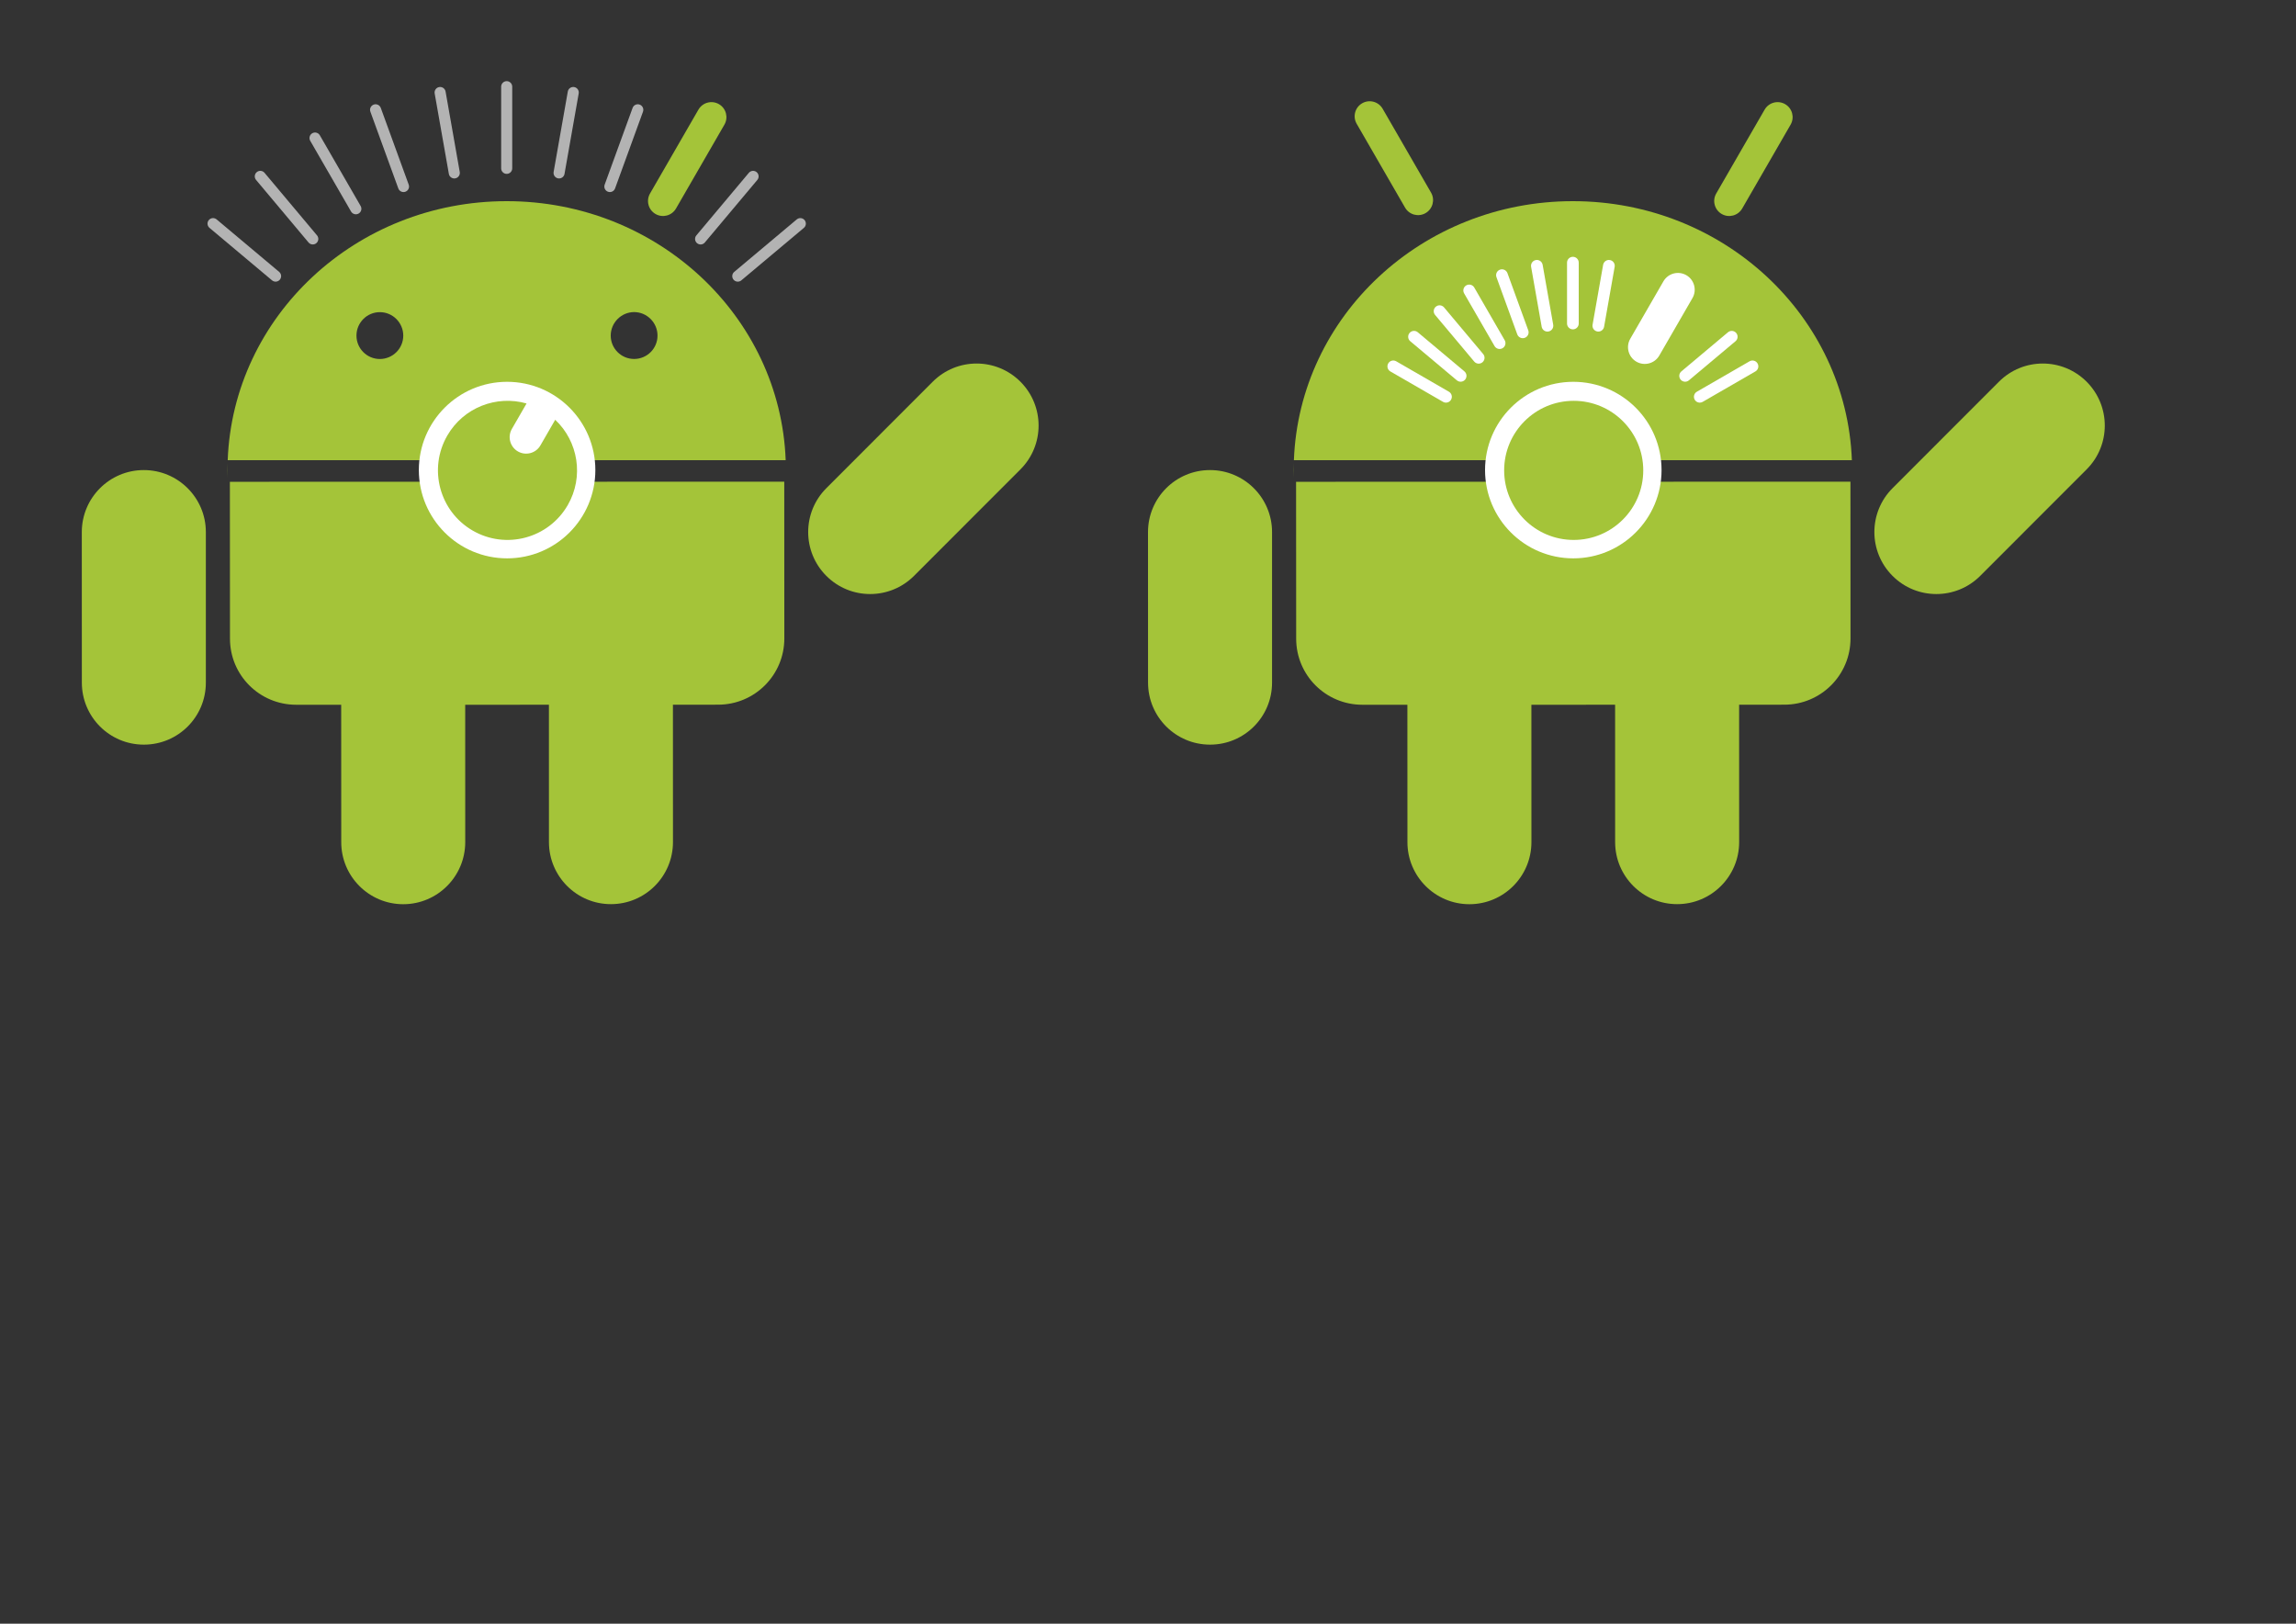 <?xml version="1.0" encoding="utf-8"?>
<!-- Generator: Adobe Illustrator 16.1.0, SVG Export Plug-In . SVG Version: 6.00 Build 0)  -->
<!DOCTYPE svg PUBLIC "-//W3C//DTD SVG 1.1//EN" "http://www.w3.org/Graphics/SVG/1.1/DTD/svg11.dtd">
<svg version="1.1" xmlns="http://www.w3.org/2000/svg" xmlns:xlink="http://www.w3.org/1999/xlink" x="0px" y="0px"
	 width="841.89px" height="595.28px" viewBox="0 0 841.89 595.28" enable-background="new 0 0 841.89 595.28" xml:space="preserve">
<rect x="0" y="0" width="841.89" height="595.28" fill="#333333" stroke="none"/>
<g id="Droid_1">
	<g id="Layer_1">
		<path fill="#A4C439" d="M84.291,176.631l0.035,57.485c-0.01,13.422,10.845,24.255,24.261,24.258l16.519,0.007l0.019,50.379
			c-0.002,12.541,10.193,22.738,22.721,22.738c12.563,0,22.742-10.205,22.745-22.754l-0.013-50.37l30.696-0.006l0.013,50.377
			c-0.003,12.535,10.199,22.748,22.729,22.729c12.562,0.008,22.747-10.199,22.745-22.75l-0.014-50.363l16.576-0.013
			c13.383,0.005,24.269-10.844,24.271-24.266l-0.025-57.487L84.291,176.631z"/>
	</g>
	<g id="right_arm">
		<path fill="#A4C439" d="M302.998,178.98c-8.877,8.879-8.877,23.273,0.004,32.15c8.871,8.885,23.275,8.871,32.153-0.011
			l39.009-39.031c8.891-8.888,8.881-23.265-0.001-32.153c-8.879-8.876-23.257-8.884-32.154,0.01L302.998,178.98z"/>
	</g>
	<g id="left_arm">
		<path fill="#A4C439" d="M52.73,172.338c-12.556-0.006-22.732,10.19-22.735,22.735l0.017,55.182
			c0.003,12.588,10.184,22.745,22.74,22.743c12.564,0.001,22.742-10.162,22.729-22.742l0.001-55.195
			C75.478,182.519,65.288,172.329,52.73,172.338"/>
	</g>
	<g id="large_tick">
		<path fill="#A4C439" d="M265.627,45.696c1.52-2.632,0.617-5.995-2.014-7.514l0,0c-2.631-1.52-5.994-0.618-7.514,2.012
			l-17.748,30.744c-1.52,2.631-0.619,5.994,2.012,7.515l0,0c2.631,1.518,5.994,0.615,7.514-2.013"/>
	</g>
	<g id="small_tick">
		<path fill="#B3B3B3" d="M212.196,34.266c0.193-1.103-0.543-2.154-1.645-2.349l0,0c-1.104-0.194-2.154,0.542-2.35,1.645
			l-5.198,29.481c-0.194,1.104,0.542,2.155,1.646,2.35l0,0c1.102,0.194,2.154-0.542,2.348-1.646L212.196,34.266z"/>
		<path fill="#B3B3B3" d="M235.77,40.949c0.381-1.053-0.16-2.216-1.212-2.599l0,0c-1.053-0.383-2.216,0.159-2.599,1.211
			l-10.24,28.131c-0.383,1.053,0.16,2.217,1.213,2.6l0,0c1.052,0.383,2.217-0.159,2.598-1.212L235.77,40.949z"/>
		<path fill="#B3B3B3" d="M277.692,65.967c0.718-0.858,0.607-2.136-0.25-2.856l0,0c-0.858-0.72-2.137-0.607-2.857,0.249
			l-19.242,22.933c-0.721,0.857-0.607,2.138,0.249,2.857l0,0c0.858,0.72,2.138,0.609,2.856-0.25L277.692,65.967z"/>
		<path fill="#B3B3B3" d="M294.766,83.542c0.855-0.721,0.969-1.998,0.25-2.857l0,0c-0.721-0.857-1.998-0.969-2.857-0.25
			l-22.932,19.242c-0.859,0.72-0.97,2-0.252,2.857l0,0c0.721,0.858,2,0.972,2.857,0.25L294.766,83.542z"/>
		<path fill="#B3B3B3" d="M187.82,31.778c-0.001-1.12-0.909-2.027-2.027-2.027l0,0c-1.12,0-2.027,0.908-2.028,2.027v29.937
			c0,1.12,0.908,2.028,2.028,2.028l0,0c1.119,0,2.027-0.908,2.026-2.028L187.82,31.778z"/>
		<path fill="#B3B3B3" d="M163.382,33.562c-0.195-1.103-1.248-1.839-2.349-1.645l0,0c-1.103,0.194-1.839,1.246-1.646,2.349
			l5.198,29.482c0.194,1.103,1.247,1.839,2.35,1.645l0,0c1.103-0.194,1.839-1.247,1.644-2.349L163.382,33.562z"/>
		<path fill="#B3B3B3" d="M139.625,39.561c-0.384-1.052-1.548-1.594-2.599-1.211l0,0c-1.052,0.383-1.595,1.546-1.213,2.599
			l10.239,28.131c0.383,1.052,1.548,1.595,2.6,1.212l0,0c1.052-0.383,1.595-1.547,1.21-2.599L139.625,39.561z"/>
		<path fill="#B3B3B3" d="M117.271,49.595c-0.561-0.969-1.801-1.301-2.77-0.742l0,0c-0.969,0.56-1.302,1.8-0.742,2.77l14.968,25.926
			c0.56,0.97,1.802,1.302,2.771,0.742l0,0c0.97-0.56,1.303-1.8,0.741-2.77L117.271,49.595z"/>
		<path fill="#B3B3B3" d="M97,63.358c-0.721-0.857-2-0.969-2.856-0.25l0,0c-0.857,0.719-0.97,1.999-0.25,2.856l19.242,22.933
			c0.72,0.858,2,0.969,2.857,0.25l0,0c0.857-0.719,0.97-2,0.249-2.856L97,63.358z"/>
		<path fill="#B3B3B3" d="M79.425,80.432c-0.858-0.72-2.138-0.606-2.856,0.25l0,0c-0.72,0.857-0.608,2.137,0.25,2.857l22.932,19.243
			c0.858,0.72,2.139,0.607,2.857-0.25l0,0c0.72-0.857,0.608-2.137-0.25-2.856L79.425,80.432z"/>
	</g>
	<g id="Layer_6">
	</g>
	<g id="Layer_2">
		<line fill="none" x1="185.792" y1="172.333" x2="185.792" y2="73.75"/>
		<g>
			<g>
				<g>
					<path fill="#A4C439" d="M185.792,73.75c-55.284,0-100.326,42.2-102.299,94.972h204.599
						C286.117,115.95,241.076,73.75,185.792,73.75z M139.266,131.618c-4.716-0.01-8.559-3.844-8.559-8.581
						c0.002-4.718,3.834-8.597,8.566-8.596c4.749-0.004,8.59,3.878,8.596,8.594C147.872,127.768,144.022,131.615,139.266,131.618z
						 M232.524,131.602c-4.734,0.005-8.589-3.834-8.588-8.585c0.016-4.704,3.848-8.588,8.592-8.604
						c4.709,0.014,8.572,3.896,8.568,8.609C241.107,127.763,237.257,131.603,232.524,131.602z"/>
				</g>
			</g>
			<g>
				<g>
					<path fill="#A4C439" d="M83.417,172.333c0,0.89,0.014,1.777,0.038,2.662v-5.324C83.43,170.555,83.417,171.442,83.417,172.333z"
						/>
				</g>
			</g>
		</g>
	</g>
	<g id="Layer_9">
		<circle fill="#FFFFFF" cx="185.942" cy="172.338" r="32.362"/>
	</g>
	<g id="Layer_3">
	</g>
	<g id="Layer_10">
		<path fill="#A4C439" d="M203.584,153.896l-5.426,9.398c-1.663,2.887-5.361,3.874-8.25,2.21c-2.891-1.672-3.885-5.361-2.216-8.255
			l5.385-9.329c-10.981-3.138-23.101,1.439-29.071,11.778c-7.037,12.199-2.859,27.788,9.333,34.831
			c12.2,7.042,27.79,2.859,34.835-9.332C214.203,174.755,212.004,161.819,203.584,153.896z"/>
	</g>
</g>
<g id="Droid_2">
	<g id="pants">
		<path fill="#A4C439" d="M475.24,176.631l0.035,57.485c-0.011,13.422,10.844,24.255,24.26,24.258l16.52,0.007l0.018,50.379
			c-0.002,12.541,10.193,22.738,22.721,22.738c12.564,0,22.742-10.205,22.746-22.754l-0.014-50.37l30.697-0.006l0.012,50.377
			c-0.002,12.535,10.199,22.748,22.729,22.729c12.562,0.008,22.748-10.199,22.746-22.75l-0.014-50.363l16.576-0.013
			c13.383,0.005,24.268-10.844,24.271-24.266l-0.025-57.487L475.24,176.631z"/>
	</g>
	<g id="right_arm_copy">
		<path fill="#A4C439" d="M693.947,178.98c-8.877,8.879-8.877,23.273,0.004,32.15c8.871,8.885,23.275,8.871,32.152-0.011
			l39.01-39.031c8.891-8.888,8.881-23.265-0.002-32.153c-8.879-8.876-23.256-8.884-32.154,0.01L693.947,178.98z"/>
	</g>
	<g id="left_arm_copy">
		<path fill="#A4C439" d="M443.68,172.338c-12.557-0.006-22.732,10.19-22.735,22.735l0.017,55.182
			c0.003,12.588,10.184,22.745,22.74,22.743c12.564,0.001,22.742-10.162,22.729-22.742l0.001-55.195
			C466.428,182.519,456.236,172.329,443.68,172.338"/>
	</g>
	<g id="large_tick_copy">
		<path fill="#A4C439" d="M656.576,45.696c1.52-2.632,0.617-5.995-2.014-7.514l0,0c-2.631-1.52-5.994-0.618-7.514,2.012
			l-17.748,30.744c-1.52,2.631-0.619,5.994,2.012,7.515l0,0c2.631,1.518,5.994,0.615,7.514-2.013"/>
		<path fill="#A4C439" d="M506.986,39.874c-1.52-2.632-4.884-3.531-7.514-2.013l0,0c-2.631,1.519-3.533,4.883-2.015,7.513
			l17.75,30.744c1.519,2.63,4.882,3.534,7.515,2.013l0,0c2.631-1.52,3.529-4.883,2.014-7.513"/>
	</g>
	<g id="Layer_6_copy">
	</g>
	<g id="Layer_2_copy">
		<line fill="none" x1="576.74" y1="172.333" x2="576.74" y2="73.75"/>
		<g>
			<g>
				<g>
					<path fill="#A4C439" d="M576.74,73.75c-55.283,0-100.325,42.2-102.299,94.972h204.6C677.066,115.95,632.025,73.75,576.74,73.75
						z"/>
				</g>
			</g>
			<g>
				<g>
					<path fill="#A4C439" d="M474.365,172.333c0,0.89,0.014,1.777,0.039,2.662v-5.324
						C474.379,170.555,474.365,171.442,474.365,172.333z"/>
				</g>
			</g>
		</g>
	</g>
	<g id="Layer_22">
		<path fill="#FFFFFF" d="M620.584,109.292c1.699-2.941,0.692-6.703-2.248-8.403l0,0c-2.942-1.695-6.701-0.687-8.399,2.253
			l-12.161,21.059c-1.696,2.941-0.686,6.702,2.253,8.397l0,0c2.941,1.697,6.703,0.689,8.398-2.254L620.584,109.292z"/>
		<path fill="#FFFFFF" d="M565.65,97.077c-0.206-1.168-1.318-1.948-2.486-1.742l0,0c-1.168,0.206-1.948,1.319-1.742,2.487
			l3.874,21.968c0.206,1.167,1.319,1.947,2.487,1.741l0,0c1.168-0.206,1.947-1.319,1.741-2.487L565.65,97.077z"/>
		<path fill="#FFFFFF" d="M552.75,100.146c-0.405-1.114-1.636-1.689-2.75-1.283l0,0c-1.115,0.405-1.69,1.638-1.284,2.751
			l7.63,20.961c0.406,1.114,1.637,1.688,2.752,1.283l0,0c1.114-0.406,1.688-1.638,1.283-2.751L552.75,100.146z"/>
		<path fill="#FFFFFF" d="M540.579,105.408c-0.593-1.027-1.904-1.379-2.931-0.786l0,0c-1.028,0.593-1.381,1.906-0.787,2.933
			l11.153,19.318c0.595,1.027,1.906,1.379,2.934,0.786l0,0c1.026-0.594,1.378-1.906,0.785-2.933L540.579,105.408z"/>
		<path fill="#FFFFFF" d="M529.507,112.703c-0.762-0.908-2.114-1.027-3.022-0.265l0,0c-0.91,0.762-1.029,2.117-0.267,3.025
			l14.339,17.087c0.764,0.909,2.117,1.027,3.025,0.265l0,0c0.908-0.763,1.026-2.117,0.265-3.024L529.507,112.703z"/>
		<path fill="#FFFFFF" d="M519.869,121.811c-0.907-0.762-2.26-0.645-3.022,0.265l0,0c-0.764,0.908-0.646,2.264,0.263,3.025
			l17.089,14.338c0.909,0.762,2.263,0.644,3.025-0.265l0,0c0.762-0.909,0.643-2.264-0.265-3.024L519.869,121.811z"/>
		<path fill="#FFFFFF" d="M511.96,132.454c-1.026-0.593-2.338-0.243-2.931,0.786l0,0c-0.594,1.027-0.242,2.341,0.784,2.934
			l19.319,11.153c1.027,0.592,2.34,0.241,2.933-0.786l0,0c0.593-1.028,0.24-2.341-0.785-2.933L511.96,132.454z"/>
		<path fill="#FFFFFF" d="M636.372,125.098c0.905-0.757,1.024-2.111,0.258-3.019l0,0c-0.756-0.907-2.113-1.027-3.019-0.265
			l-17.089,14.339c-0.91,0.762-1.026,2.116-0.267,3.024l0,0c0.764,0.907,2.119,1.025,3.023,0.264L636.372,125.098z"/>
		<path fill="#FFFFFF" d="M592.058,97.818c0.206-1.162-0.571-2.278-1.741-2.479l0,0c-1.164-0.208-2.28,0.571-2.485,1.737
			l-3.872,21.969c-0.207,1.168,0.573,2.281,1.738,2.488l0,0c1.169,0.204,2.283-0.576,2.485-1.742L592.058,97.818z"/>
		<path fill="#FFFFFF" d="M578.885,96.29c0.002-1.18-0.958-2.145-2.145-2.139l0,0c-1.183-0.003-2.146,0.958-2.146,2.142
			l0.002,22.307c-0.001,1.187,0.961,2.146,2.144,2.149l0,0c1.187-0.002,2.149-0.964,2.146-2.147V96.29z"/>
		<path fill="#FFFFFF" d="M643.669,136.168c1.02-0.588,1.378-1.904,0.779-2.925l0,0c-0.588-1.023-1.905-1.377-2.927-0.785
			l-19.319,11.153c-1.029,0.592-1.38,1.905-0.788,2.931l0,0c0.592,1.025,1.908,1.378,2.932,0.783L643.669,136.168z"/>
	</g>
	<g id="Layer_9_copy">
		<circle fill="#FFFFFF" cx="576.892" cy="172.338" r="32.362"/>
	</g>
	<g id="Layer_3_copy">
	</g>
	<g id="Layer_10_copy">
	</g>
	<g id="Layer_23">
		<circle fill="#A4C439" cx="577.041" cy="172.448" r="25.502"/>
	</g>
</g>
</svg>
